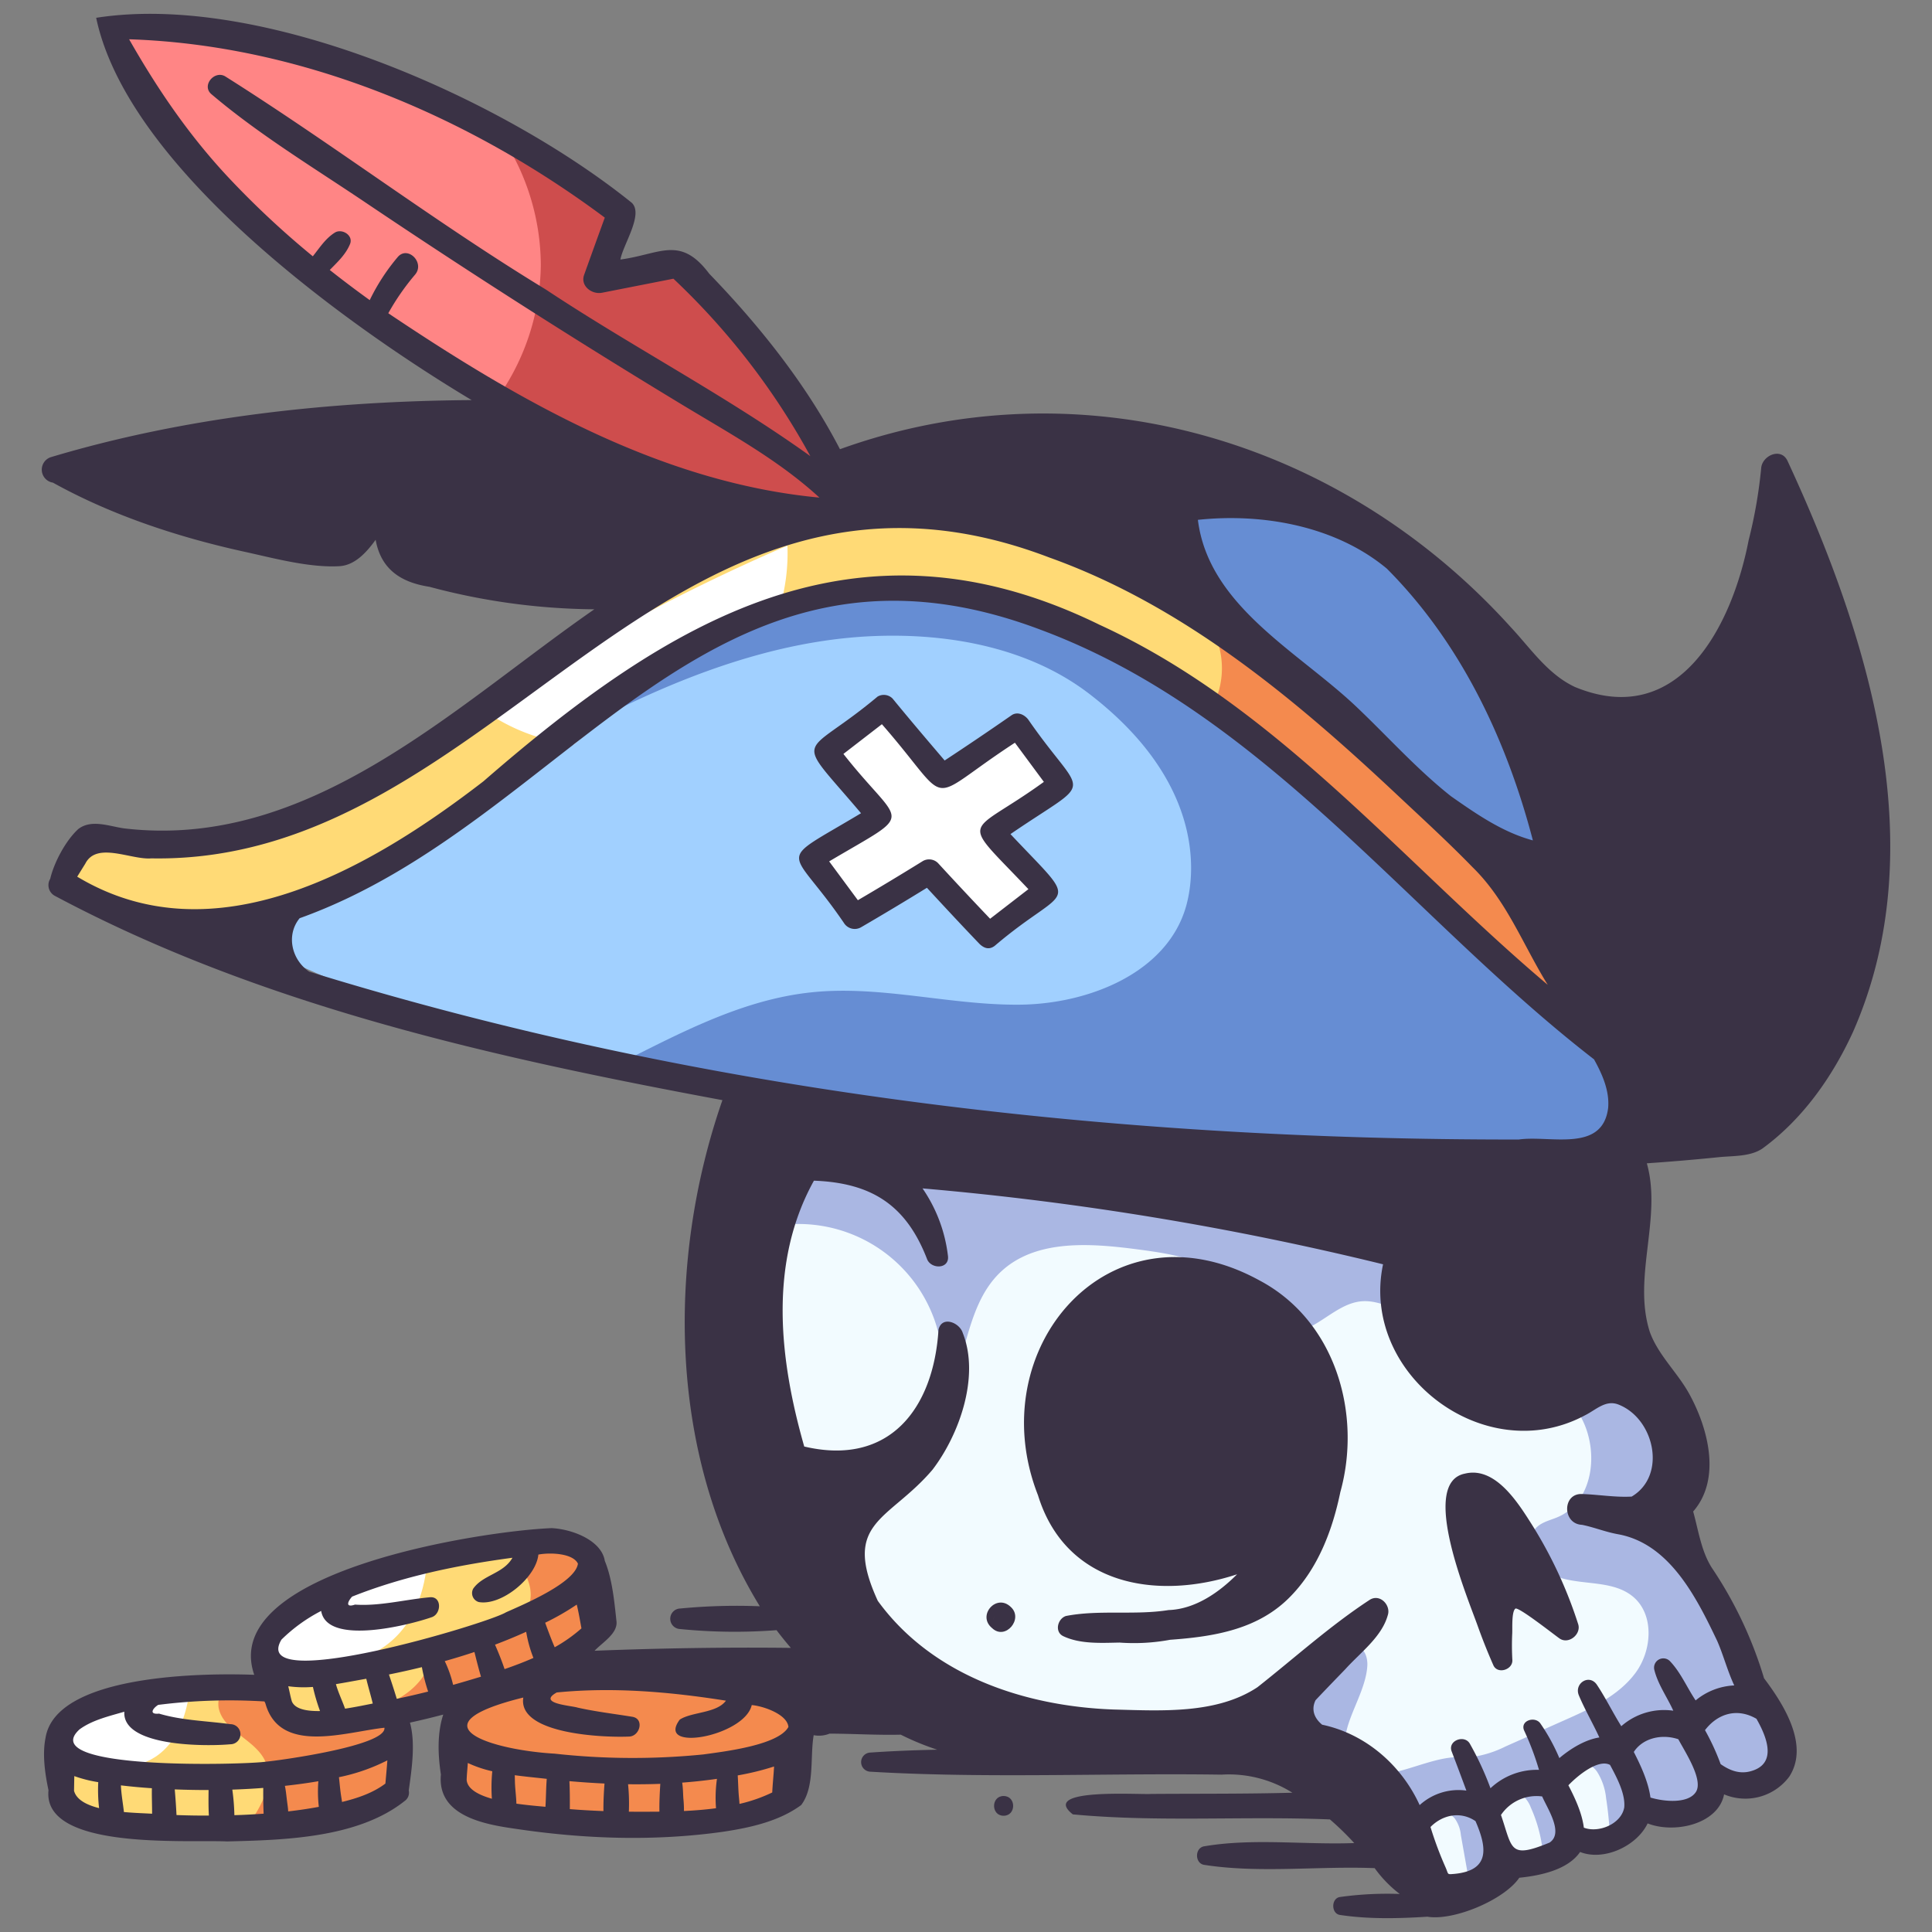 <svg height="512" viewBox="0 0 500 500" width="512" xmlns="http://www.w3.org/2000/svg"><rect x="0" y="0" width="500" height="500" fill="#808080" stroke="none"/><g id="Layer_4" data-name="Layer 4"><path d="m60.122 241.045s60.846 37.667 186.6 49.992 179.723 3.863 179.723 3.863l-15.545-100.578-52.436-57.659s-40.334-22.382-70.264-9.513-76.128 1.629-76.128 1.629-44.028 19.309-73.436 44.9c0 0-48.213 56.586-115.091 42.21l-7.735 13.241s27.499 14.78 44.312 11.915z" fill="#a1d0ff"/><path d="m410.9 194.322-52.436-57.659s-36.635-20.328-65.987-11.1a103.5 103.5 0 0 0 33.093 44.037 38.481 38.481 0 0 0 -8.462 7.035 202.941 202.941 0 0 0 -41.122-25.444c-24.611-11.418-52.219-17.766-79.049-15.131-15.468 7.88-39.785 21.5-58.306 37.621a140.263 140.263 0 0 1 -25.187 21.8q-1.052 2.813-1.884 5.72l17.277.46a251.535 251.535 0 0 1 40.636-22.544c17.954-7.889 37.067-13.708 56.662-14.5s40.27 3.031 55.815 14.985c28.653 22.035 27.741 45.014 25.063 54.742-4.769 17.317-25.124 25.49-43.085 25.665s-35.829-5.033-53.7-3.217c-18.712 1.9-35.4 11.209-52.407 19.688a665.78 665.78 0 0 0 88.9 14.563c125.754 12.325 179.723 3.866 179.723 3.866z" fill="#668dd3"/><path d="m15.806 229.132s23.147 18.178 56.215 6.131 70.86-40.559 86.721-56.294c0 0 68.967-66.989 160.14 9.652l89.683 78.2-15.549-41.631-76.116-63.066s-43.917-45.292-112.862-25.461c0 0-51.795 21.639-75.935 43.165 0 0-46.525 47.237-104.566 36.063z" fill="#ffda76"/><path d="m393.016 225.19-76.116-63.066a94.826 94.826 0 0 0 -16.677-12.757q-2.035 1.071-4.058 2.153a21.466 21.466 0 0 1 17 32.481c1.9 1.486 3.8 3.01 5.713 4.62l89.683 78.2z" fill="#f48a4e"/><path d="m214.588 194.169 12.923 16.278-17.241 10.92 10.856 16.404 21.119-10.825 13.51 13.251 14.397-10.112-12.304-15.343 17.086-12.553-9.922-14.766-19.954 11.807-16.152-15.87z" fill="#fff"/><path d="m148.542 192.68c3.971-3.376 7.427-6.523 10.2-9.274 0 0 15.676-15.211 41.946-22.842a49.709 49.709 0 0 0 3.136-17.419c0-.648-.024-1.29-.049-1.932-3.965 1.675-52.523 22.414-75.668 43.052 0 0-.315.32-.915.891a49.517 49.517 0 0 0 21.35 7.524z" fill="#fff"/><path d="m175.816 66.137-21.078 3.543 5.706-17.071c-28.795-22.686-70.595-42.08-130.239-44.641 0 0 49.129 108.43 188.429 123.423 0 0-10.173-33.236-42.818-65.254z" fill="#ff8585"/><path d="m127.1 31.513a60.845 60.845 0 0 1 12.865 37.071 60.746 60.746 0 0 1 -12.23 35.8c24.716 12.94 54.768 23.123 90.9 27.012 0 0-10.173-33.236-42.818-65.254l-21.079 3.538 5.706-17.071a193.335 193.335 0 0 0 -33.344-21.096z" fill="#ce4d4d"/><path d="m458.449 444.983-22.157-42.655a20.86 20.86 0 0 1 -2.619-6.975c-.3-2.52.323-5.044.654-7.561a44.412 44.412 0 0 0 -1.743-17.841c-7.5-26.337-30.525-45.994-55.872-56.362s-53.114-12.851-80.4-15.221l-83.412-7.245-14.88.363c-6.365 21.8-11 44.421-9.762 67.1s8.808 45.573 24.287 62.193c15.943 17.118 39.2 26.33 62.514 28.187 21.735 1.732 44.876-2.224 64.454 7.373 11.887 5.826 20.947 16.009 29.873 25.785 1.908 2.091 3.951 4.256 6.647 5.118 3.263 1.044 6.786-.028 10.036-1.112q33.8-11.274 66.735-24.947c3.076-1.277 6.441-2.86 7.672-5.955 1.324-3.344-.369-7.053-2.027-10.245z" fill="#f2fbff"/><path d="m458.449 444.983-22.157-42.655a20.86 20.86 0 0 1 -2.619-6.975c-.3-2.52.323-5.044.654-7.561a44.412 44.412 0 0 0 -1.743-17.841c-7.5-26.337-30.525-45.994-55.872-56.362s-53.114-12.851-80.4-15.221l-83.412-7.245-14.88.363a281.9 281.9 0 0 0 -7.251 30.4l1.306-2.168a37.382 37.382 0 0 1 49.45 47.851c8.9-11.04 7.119-28.535 17.377-38.323 9-8.587 23.19-7.528 35.522-5.906 9.181 1.208 19.139 2.8 25.46 9.565 4.066 4.35 6.915 10.934 12.807 11.793 7.036 1.025 12.319-7.1 19.384-7.894 3.372-.381 6.671.973 9.8 2.3l20.619 8.755c9.711 4.123 19.975 8.693 25.811 17.482s4.558 23.081-5.127 27.265c-1.849.8-3.936 1.223-5.417 2.588-4.544 4.191 1.011 11.879 7 13.406s12.947.634 17.749 4.526c5.7 4.619 5.094 14.015.7 19.89s-11.39 9.091-18.091 12.072l-15.5 6.9a28.084 28.084 0 0 1 -7.756 2.58c-2.018.255-4.068.069-6.093.259-9.134.857-20.125 8.487-25.884 1.346-5.549-6.882 3.468-16.245 3.976-25.071.117-2.035-.649-4.533-2.651-4.921a5.157 5.157 0 0 0 -3.206.824c-12.414 6.338-25.352 13.212-34.978 22.969 9.219.661 18.177 2.288 26.491 6.364 9.5 4.654 17.188 12.091 24.449 19.878a10.7 10.7 0 0 1 4.584-6.065c2.453-1.5 6.025-1.745 7.91.423a8.761 8.761 0 0 1 1.609 4.335l1.9 10.712c.115.645.238 1.3.411 1.943a28.98 28.98 0 0 0 5.691-1.435q3.822-1.275 7.631-2.583c-1.487-2.363-3.479-4.392-5.084-6.688-1.808-2.583-3.146-5.809-2.332-8.855s4.574-5.325 7.274-3.7a7.357 7.357 0 0 1 2.6 3.455 37.467 37.467 0 0 1 3.259 13.254c.01.176.019.357.028.536q5.268-1.841 10.515-3.736l-3.807-9c-1.014-2.4-2.05-4.927-1.8-7.52s2.277-5.214 4.882-5.166a5.489 5.489 0 0 1 4.158 2.521 15.6 15.6 0 0 1 2.259 6.71c.522 3.31.821 6.649 1.023 10q18.2-6.736 36.128-14.171c3.076-1.277 6.441-2.86 7.672-5.955 1.322-3.347-.371-7.056-2.029-10.248z" fill="#aab7e3"/><path d="m15.806 451v16.942s28.083 6.592 56.215 3.9 31.309-9.785 31.309-9.785v-18.723l16.454-3.248-2.644 23.714s21.282 13.431 68.4 8.041c0 0 22.333.052 21.255-23.552v-8.632l-59.441-8.206 7.841-9.146-3.3-20.243s-13.247-5.446-36.8 0c0 0-56.041 9.444-46.871 33.548.002 0-52.418-1.549-52.418 15.39z" fill="#ffda76"/><path d="m185.545 471.841s22.333.052 21.255-23.552v-8.632l-59.441-8.206 7.841-9.146-3.3-20.243s-8.417-3.452-23.75-2.1a22.49 22.49 0 0 1 3.159 2c4.379 3.349 7.611 9.371 5.23 14.343-3.753 7.838-16.333 5.458-22.621 11.456-2.022 1.929-3.193 4.567-4.9 6.782-5.462 7.1-15.287 8.814-24.168 10-3.169.424-6.613.8-9.367-.826-3.2-1.885-4.56-5.949-7.332-8.322.026.07.045.139.072.209 0 0-3.664-.108-9.054.046a6.668 6.668 0 0 0 -2.592 6.293c1.174 6.045 9.255 8.1 11.961 13.632 2.637 5.39-.737 11.689-4.223 16.574-.05.069-.1.141-.15.211 2.6-.1 5.227-.273 7.853-.525 28.133-2.7 31.309-9.785 31.309-9.785v-18.716l16.454-3.248-2.642 23.714s21.283 13.431 68.406 8.041z" fill="#f48a4e"/><g fill="#fff"><path d="m110.679 402.94c-11.419 2.482-41.179 10.385-43.334 25.683l.881 1.15s39.689 11.232 42.453-26.833z"/><path d="m15.806 451v3.207c10.585 4.3 30.463 8.583 33.453-18.02-15.007 1.223-33.453 4.766-33.453 14.813z"/></g></g><g id="Layer_5" fill="#3a3245" data-name="Layer 5"><path d="m462.614 119.285c-1.679-3.594-6.547-1.4-6.82 1.847a123.176 123.176 0 0 1 -3.241 18.65c-4.316 22.3-18.082 49.135-44.98 38-7.029-3.3-11.413-9.943-16.579-15.462-44.024-48.733-111.166-68.565-173.613-46.066-8.688-16.776-20.822-31.962-33.827-45.417-7.523-10.008-12.674-5.046-22.993-3.671.683-3.862 6.046-11.69 2.954-14.676-33.715-27.162-95.615-54.604-138.624-47.882 8.131 38.633 63.958 79.043 97.17 98.934-36.5.263-73.792 4.267-108.85 14.754a3.4 3.4 0 0 0 .485 6.61c15.267 8.473 32.433 14.115 49.439 17.856 7.587 1.652 16.843 4.206 24.688 3.766 3.883-.217 6.873-3.342 9.391-6.828 1.414 7.821 6.751 11.05 13.913 12.161a169.214 169.214 0 0 0 42.685 5.823c-36.435 25.29-73.724 62.418-121.748 56.694-3.772-.533-8.418-2.442-11.807.181-3.257 2.972-6.274 8.661-7.257 12.869a3.145 3.145 0 0 0 1.306 4.475c53.362 28.448 113.656 41.834 172.656 52.815-14.576 41.869-13.967 92.53 9.675 130.982a152.594 152.594 0 0 0 -20.609.581 2.658 2.658 0 0 0 0 5.313 142.433 142.433 0 0 0 24.939.293c1.185 1.565 2.423 3.09 3.7 4.584-16.961-.2-33.877.085-50.788.743 2.045-2.195 6.182-4.515 5.643-7.823-.527-4.861-1.06-10.728-3-15.443-.851-5.348-8.543-8.232-13.765-8.469-17.912.711-86.234 11.111-76.96 37.96-13.139-.5-51.31-.147-54.005 16.276-.877 4.328-.146 9.324.758 13.6-1.6 15.6 35.806 12.77 46.189 13.246 14.722-.357 33.87-.83 45.969-10.452a2.625 2.625 0 0 0 1.077-2.724c.766-5.53 1.789-12.219.312-17.573q4.331-.95 8.616-2.082c-1.588 4.846-1.388 10.4-.608 15.507-1 10.59 10.908 12.866 19.184 14.033 17.726 2.666 35.905 3.3 53.686.809 6.982-1.04 14.589-2.667 20.382-6.946 3.553-4.724 2.244-12.407 3.226-18.072a7.232 7.232 0 0 0 4.109-.4c6.171.022 12.21.417 18.428.272a69.29 69.29 0 0 0 9.431 3.885c-5.78.124-11.55.342-17.3.742a2.478 2.478 0 0 0 0 4.953c30.215 1.784 60.618.323 90.873.762a30.886 30.886 0 0 1 18.342 4.678c-12.214.333-24.293.229-36.481.316-3.035.25-29.136-1.634-20.334 5.289 22.074 2.074 44.32.387 66.532 1.307a72.893 72.893 0 0 1 6.291 6.118c-12.815.481-26.248-1.319-38.91.852-2.362.466-2.364 4.312 0 4.777 14.439 2.254 29.607.275 44.2.862a31.7 31.7 0 0 0 6.484 6.682 88.876 88.876 0 0 0 -15.475.788c-2.3.349-2.3 4.292 0 4.641 7.365 1.118 15.142.94 22.635.458 6.765 1.139 19.88-4.344 23.785-10.084 5.483-.553 12.586-2.053 15.735-6.673 6.042 2.428 14.622-1.441 17.476-7.387 7.011 2.741 18.293.167 19.789-7.52a14.175 14.175 0 0 0 16.858-4.575c5.3-8.135-1.465-18.767-6.516-25.465a105.075 105.075 0 0 0 -13.207-28.133c-2.989-4.34-3.726-9.964-5.137-15.03 7.372-8.459 3.829-21.662-1.013-30.436-3.047-5.553-8.04-10.029-10.213-16.054-4.518-14.134 3.227-29.515-.768-43.624q9.3-.635 18.562-1.577c3.724-.385 8.108-.095 11.305-2.212 10.427-7.58 18.175-18.591 23.5-30.226 21.127-47.966 3.873-102.813-16.95-147.762zm-285.765 346.12c-.085-1.328-.087-2.726-.3-4.063q4.527-.34 9-.978a34.519 34.519 0 0 0 -.243 7.605c-2.756.37-5.548.589-8.3.718a29.087 29.087 0 0 0 -.157-3.282zm-20.679 3.3c-2.905-.113-5.807-.272-8.7-.508.015-2.406.012-4.836-.107-7.236q4.516.4 9.081.615c-.174 2.294-.304 4.79-.274 7.13zm-22.895-7.18c-.029-.708-.025-1.409-.055-2.1 2.883.385 5.65.639 8.279.94-.194 2.377-.182 4.837-.336 7.232-1.822-.17-4.6-.395-7.523-.812-.04-1.748-.291-3.508-.365-5.259zm10.257-7.682c-16.109-.924-37.227-7.325-8.1-14.525-1.526 9.538 21.04 10.413 27.527 10.095 2.688-.232 3.8-4.6.692-5.11-4.719-.772-9.5-1.325-14.167-2.375-1.71-.546-10.561-1.041-5.4-3.921 14.586-1.44 29.321-.166 43.788 2.126-2.409 3.286-8.838 2.863-11.951 4.9-6.389 8.587 16.8 4.309 18.628-3.765 3.095.276 9.219 2.43 9.49 5.668-2.612 4.747-16.726 6.374-22.011 7.11a183.632 183.632 0 0 1 -38.496-.202zm-69.288 11.957c-.148-1.232-.258-2.441-.517-3.621 2.916-.326 5.764-.7 8.661-1.2a34.883 34.883 0 0 0 .123 6.631c-2.628.489-5.273.877-7.93 1.181-.034-.949-.208-1.916-.337-2.991zm13.934-1.712c-.186-1.379-.3-2.769-.458-4.152a49.177 49.177 0 0 0 12.53-4.359c-.143 2-.334 4-.509 6.006-3.189 2.423-7.227 3.791-11.225 4.763-.09-.712-.229-1.446-.338-2.256zm-12.652-23.788c-.375-1.275-.6-2.608-.928-3.9a30.063 30.063 0 0 0 6.387.177 49.186 49.186 0 0 0 1.839 6.241c-3.54.059-6.501-.527-7.298-2.518zm13.774 1.9c-.754-2.135-1.755-4.154-2.366-6.347 2.8-.463 5.292-.947 7.859-1.39.509 2.134 1.159 4.267 1.675 6.407-1.715.341-4.342.897-7.168 1.33zm13.385-2.543c-.64-2.13-1.314-4.179-2.027-6.3q4.267-.863 8.524-1.9a46.442 46.442 0 0 0 1.618 6.322c-2.7.671-5.4 1.311-8.12 1.878zm12.417-9.765q3.87-1.089 7.682-2.357c.532 2.146 1.068 4.275 1.692 6.388-2.513.754-4.788 1.445-7.211 2.115a29.831 29.831 0 0 0 -2.165-6.146zm260.38-223.853c-8.782-6.944-16.309-15.4-24.406-23.088-15.121-14.365-38.285-26.109-41.064-48.416 16.851-1.8 35.732 1.627 48.92 12.64 19.14 19.215 30.975 44.29 37.777 70.319-7.873-2.119-14.632-6.835-21.232-11.455zm-226.219 209.229c.5 2.035.839 4.1 1.216 6.151a39.384 39.384 0 0 1 -6.922 4.892c-.887-2.033-1.7-4.237-2.468-6.349a65.193 65.193 0 0 0 8.174-4.694zm-13.086 7.037a32.7 32.7 0 0 0 1.874 6.767c-2.445 1.077-4.962 2.03-7.469 2.891-.695-2.072-1.582-4.3-2.475-6.321q4.093-1.542 8.07-3.337zm54.988 41.968c-.113-1.594-.14-3.2-.243-4.8a69.631 69.631 0 0 0 9.407-2.307c-.121 2.261-.368 4.512-.475 6.722a39.812 39.812 0 0 1 -8.476 2.96c-.036-.818-.147-1.656-.213-2.575zm190.535 6.927c.03.016.085.051.153.1 2.965 6.794 3.88 12.807-5.525 13.664-1.942.158-1.382.193-2.245-1.753a92.329 92.329 0 0 1 -3.872-10.385c3.034-3.093 7.62-4.154 11.489-1.626zm-322.947-425.666c-10.078-10.843-18.1-22.661-25.337-35.369 44.426 1.442 87.755 19.793 123.1 46.155q-2.689 7.4-5.346 14.808c-1.039 2.915 2.048 5.142 4.633 4.633q9.237-1.816 18.475-3.633a184.289 184.289 0 0 1 35.435 45.918c-21.893-15.7-45.995-28.226-68.458-43.123-28.371-17.253-54.937-37.484-82.985-55.169-2.8-1.621-6.169 2.4-3.56 4.614 12.267 10.432 26.503 19.032 39.844 28.018q40.557 27.3 82.406 52.606c12.1 7.311 24.665 14.179 35.108 23.787-41.012-3.849-77.934-25.134-111.579-47.713a62.01 62.01 0 0 1 6.909-9.961c2.689-3.126-1.941-7.686-4.519-4.519a52.966 52.966 0 0 0 -7.194 11.084q-5.259-3.788-10.341-7.8c2.024-2.076 4.14-4.014 5.249-6.728.892-2.237-2.039-4.041-3.879-2.982-2.482 1.544-3.921 3.877-5.758 6.168a229.665 229.665 0 0 1 -22.203-20.794zm-36.671 177.966c2.957-5.8 11.922-.895 17.1-1.356 89.367 1.632 132.454-115.992 232.335-77.879 34.772 12.431 63.626 36.6 90.2 61.572 6.513 6.107 13.133 12.168 19.357 18.572 8.9 8.685 13.058 20.118 19.483 30.465-37.776-31.9-70.195-72.179-115.991-93.18-63.123-30.917-111.66-1.036-159.471 40.521-29.459 22.726-69.651 45.985-105.114 24.669q1.049-1.69 2.101-3.384zm57.918 27.954c-4.524-3.068-6.024-9.462-2.456-13.818 69.656-24.956 105.756-107.21 191.825-74.636 58.03 21.613 95.5 74.283 143.16 111.158 2.162 3.885 4.025 8.126 3.662 12.539-1.429 11.733-15.068 7.042-23.119 8.206-105.572.16-211.963-12.213-313.072-43.449zm-7.165 172.885a41.99 41.99 0 0 1 10.283-7.431c1.49 9.059 22.766 3.688 28.728 1.581 2.462-.971 2.479-5.5-.691-5.11-6.335.582-12.949 2.335-19.28 1.89-2.64.9-1.836-.9-.743-2.069 13.258-5.275 27.354-8.16 41.489-10.053-2.328 4.127-7.608 4.392-10.139 7.972a2.406 2.406 0 0 0 1.42 3.489c5.884 1.054 14.861-6.361 15.426-12.283 2.93-.568 8.922-.395 10.24 2.346-.672 4.963-14.149 10.593-18.636 12.6-4.594 2.866-66.684 21.529-58.097 7.068zm-52.259 23.23c3.315-2.445 7.718-3.437 11.6-4.58-.584 9.084 21.135 9.011 27.453 8.425a2.6 2.6 0 0 0 0-5.2c-6.1-.842-12.546-.956-18.458-2.73-2.787.288-1.567-1.435-.227-2.263a146.8 146.8 0 0 1 27.5-.886q.12.255.24.5c3.711 13.352 20.769 7.387 30.807 6.3.611 4.76-28.083 8.58-30.673 8.785-4.749.766-60.018 2.419-48.242-8.351zm-1.417 15.883q.033-1.9.069-3.8a33.848 33.848 0 0 0 6.2 1.571 40.081 40.081 0 0 0 .219 6.719c-3.247-.819-5.874-2.179-6.488-4.49zm12.912 5.5c-.251-2.3-.687-4.575-.78-6.9q4 .477 8.018.739c-.054 2.154.065 4.423.05 6.6-1.738-.107-4.425-.177-7.288-.437zm13.609.777c-.111-2.223-.263-4.408-.456-6.634q4.37.169 8.756.164c-.026 2.142-.051 4.425.076 6.613-2.792.008-5.585-.033-8.376-.141zm14.976.033a55.678 55.678 0 0 0 -.534-6.61q4.01-.132 8.009-.44c-.025 2.208 0 4.474.095 6.665-2.526.176-5.045.323-7.57.387zm60.114-9.124c.041-1.457.211-2.923.3-4.382a30.636 30.636 0 0 0 6.33 2.144 43.116 43.116 0 0 0 -.1 7.114c-3.555-1.014-6.344-2.536-6.53-4.874zm41.979 8.22a50.136 50.136 0 0 0 -.207-7.1q4.174.055 8.344-.1c-.144 2.371-.28 4.879-.224 7.2-2.762.019-5.262.042-7.913.002zm238.281 8c-10.514 4.328-9.564 1.618-12.579-7.145a11.086 11.086 0 0 1 10.663-4.794c1.341 3.144 5.654 9.445 1.916 11.939zm19.324-9.109c-.729 4.277-6.622 6.718-10.457 5.247-.464-3.745-2.265-7.626-4-10.964 2.718-2.842 7.879-6.842 10.78-5.273 1.788 3.323 3.995 7.487 3.677 10.99zm18.523-3.955c-2.026 3.066-8.246 2.474-11.739 1.409-.556-4.083-2.522-8.317-4.314-11.8 2.4-3.694 7.4-4.7 11.523-3.291 1.853 3.463 6.569 10.594 4.53 13.682zm14.354-5.446c-2.969.888-5.611-.16-7.932-1.8a60.973 60.973 0 0 0 -4.047-8.789c3.261-4.271 8.3-5.854 13.318-2.936 2.491 4.367 5.593 11.524-1.339 13.525zm-8.8-33.63c1.574 3.6 2.664 7.792 4.393 11.47a16.851 16.851 0 0 0 -9.994 3.875c-2.275-3.374-3.877-7.3-6.725-10.234a2.4 2.4 0 0 0 -3.97 2.311c.923 3.775 3.325 7.066 4.913 10.589a16.752 16.752 0 0 0 -13.458 4.009c-2.215-3.537-3.988-7.213-6.286-10.679-1.968-2.988-6.021-.412-4.681 2.736 1.57 3.726 3.6 7.177 5.289 10.856-3.6.562-7.328 2.788-10.351 5.343a50.081 50.081 0 0 0 -4.9-8.947c-1.369-2-5.306-.791-4.227 1.782a72.25 72.25 0 0 1 3.857 10.207 17.529 17.529 0 0 0 -12.556 4.759 78.665 78.665 0 0 0 -5.336-11.519c-1.4-2.461-5.782-.808-4.712 1.986q1.942 5.073 3.807 10.142a14.93 14.93 0 0 0 -12.089 3.752c-4.723-10.361-14.024-18.441-25.232-20.805-2.3-1.887-2.779-4.191-1.7-6.348 3.186-3.384 7.139-7.43 7.756-8.086 3.837-4.246 9.407-8.3 10.944-13.961.812-2.533-2.062-5.644-4.747-3.886-10.2 6.682-19.433 15.041-29 22.582-10.569 7.008-24.91 6.08-37.189 5.769-23.061-.825-47.038-8.8-61.069-28.131-9.436-20.566 2.85-20.634 14.168-33.935 6.935-9.081 12.292-24.125 7.828-35.383-.842-2.733-5.447-4.548-6.281-.829-1.293 20.431-12.742 35.4-34.746 30.216-6.475-22.671-9.263-47.573 2.506-68.8 14.839.553 23.858 6.237 29.281 20.3 1.035 2.626 5.75 2.634 5.417-.733a38.772 38.772 0 0 0 -6.59-17.569 782.679 782.679 0 0 1 119.182 19.643c-5.991 28.468 26.37 52.959 52.223 39.1 2.9-1.424 5.387-4.138 8.752-2.784 9.3 3.682 12.517 18.372 3.366 23.8-4.291.238-8.553-.529-12.853-.662-5.128-.22-5.117 7.749 0 7.969 3.032.6 6.1 1.866 9.36 2.443 13.354 2.434 20.312 16.457 25.652 27.652z"/><path d="m266.135 186.26c-.959-1.3-2.825-2.209-4.359-1.143q-8.575 5.961-17.3 11.694c-4.536-5.311-9.061-10.633-13.487-16.035a3.188 3.188 0 0 0 -3.875-.5c-19.735 16.547-22.172 9.017-4.282 30.185-22.816 13.711-18.446 7.8-4.437 28.382a3.3 3.3 0 0 0 4.405 1.157q8.609-5.014 17.086-10.241c4.519 4.892 9.05 9.775 13.662 14.578 1.1 1.017 2.39 1.577 3.884.445 19.254-16.412 22.756-9.068 4.075-28.919 22.363-15.298 19.234-8.471 4.628-29.603zm-27.309 36.582q-8.343 5.17-16.809 10.131l-7.429-10.046c22.879-13.569 18.93-8.415 3.688-27.812l9.958-7.692c19.025 21.769 10.192 20.587 34.426 4.794q3.747 5.065 7.492 10.133c-20.086 14.553-22.24 8.48-4 27.765l-9.911 7.656q-6.816-7.149-13.5-14.425a3.264 3.264 0 0 0 -3.915-.504z"/><path d="m396.422 394.522c-3.482-5.481-9.382-15.067-17.269-13.158-11.974 2.313.758 32.277 3.35 39.636q1.809 5.041 3.979 9.965c1.073 2.418 5.038 1.171 4.916-1.331a66.707 66.707 0 0 1 -.034-6.9c.07-1.274-.2-5.588.8-6.414.74-.609 9.884 6.626 11.439 7.71 2.343 1.633 5.681-1.079 4.825-3.709a113.436 113.436 0 0 0 -12.006-25.799z"/><path d="m325.781 331.28c-38.7-21.1-72.025 17.8-57.15 55.691 7.179 23.316 30.719 27.317 51.527 20.453-4.695 4.717-10.881 9.039-17.749 9.261-8.747 1.394-17.932-.141-26.541 1.532-2.154.688-3.037 4.113-.683 5.228 4.385 2.077 9.775 1.742 14.554 1.652a51.136 51.136 0 0 0 13.073-.722c11.5-.828 23-2.685 31.323-11.385 7.033-7.269 10.73-17.077 12.741-26.83 5.624-20.225-1.201-44.46-21.095-54.88z"/><path d="m261.565 415.856c-3.72-3.558-8.783 2.255-4.813 5.494 3.414 3.297 8.248-2.42 4.813-5.494zm-4.388 3.028.014-.108c.024-.175.048-.351.071-.527-.041.213-.058.43-.083.645v-.01c-.012.109-.032.216-.044.325.013-.109.028-.217.042-.325z"/><path d="m257.191 418.777-.014.108c.004-.037.01-.072.014-.108z"/><path d="m259.733 464.805c-3.288 0-3.293 5.109 0 5.109s3.293-5.109 0-5.109z"/></g></svg>